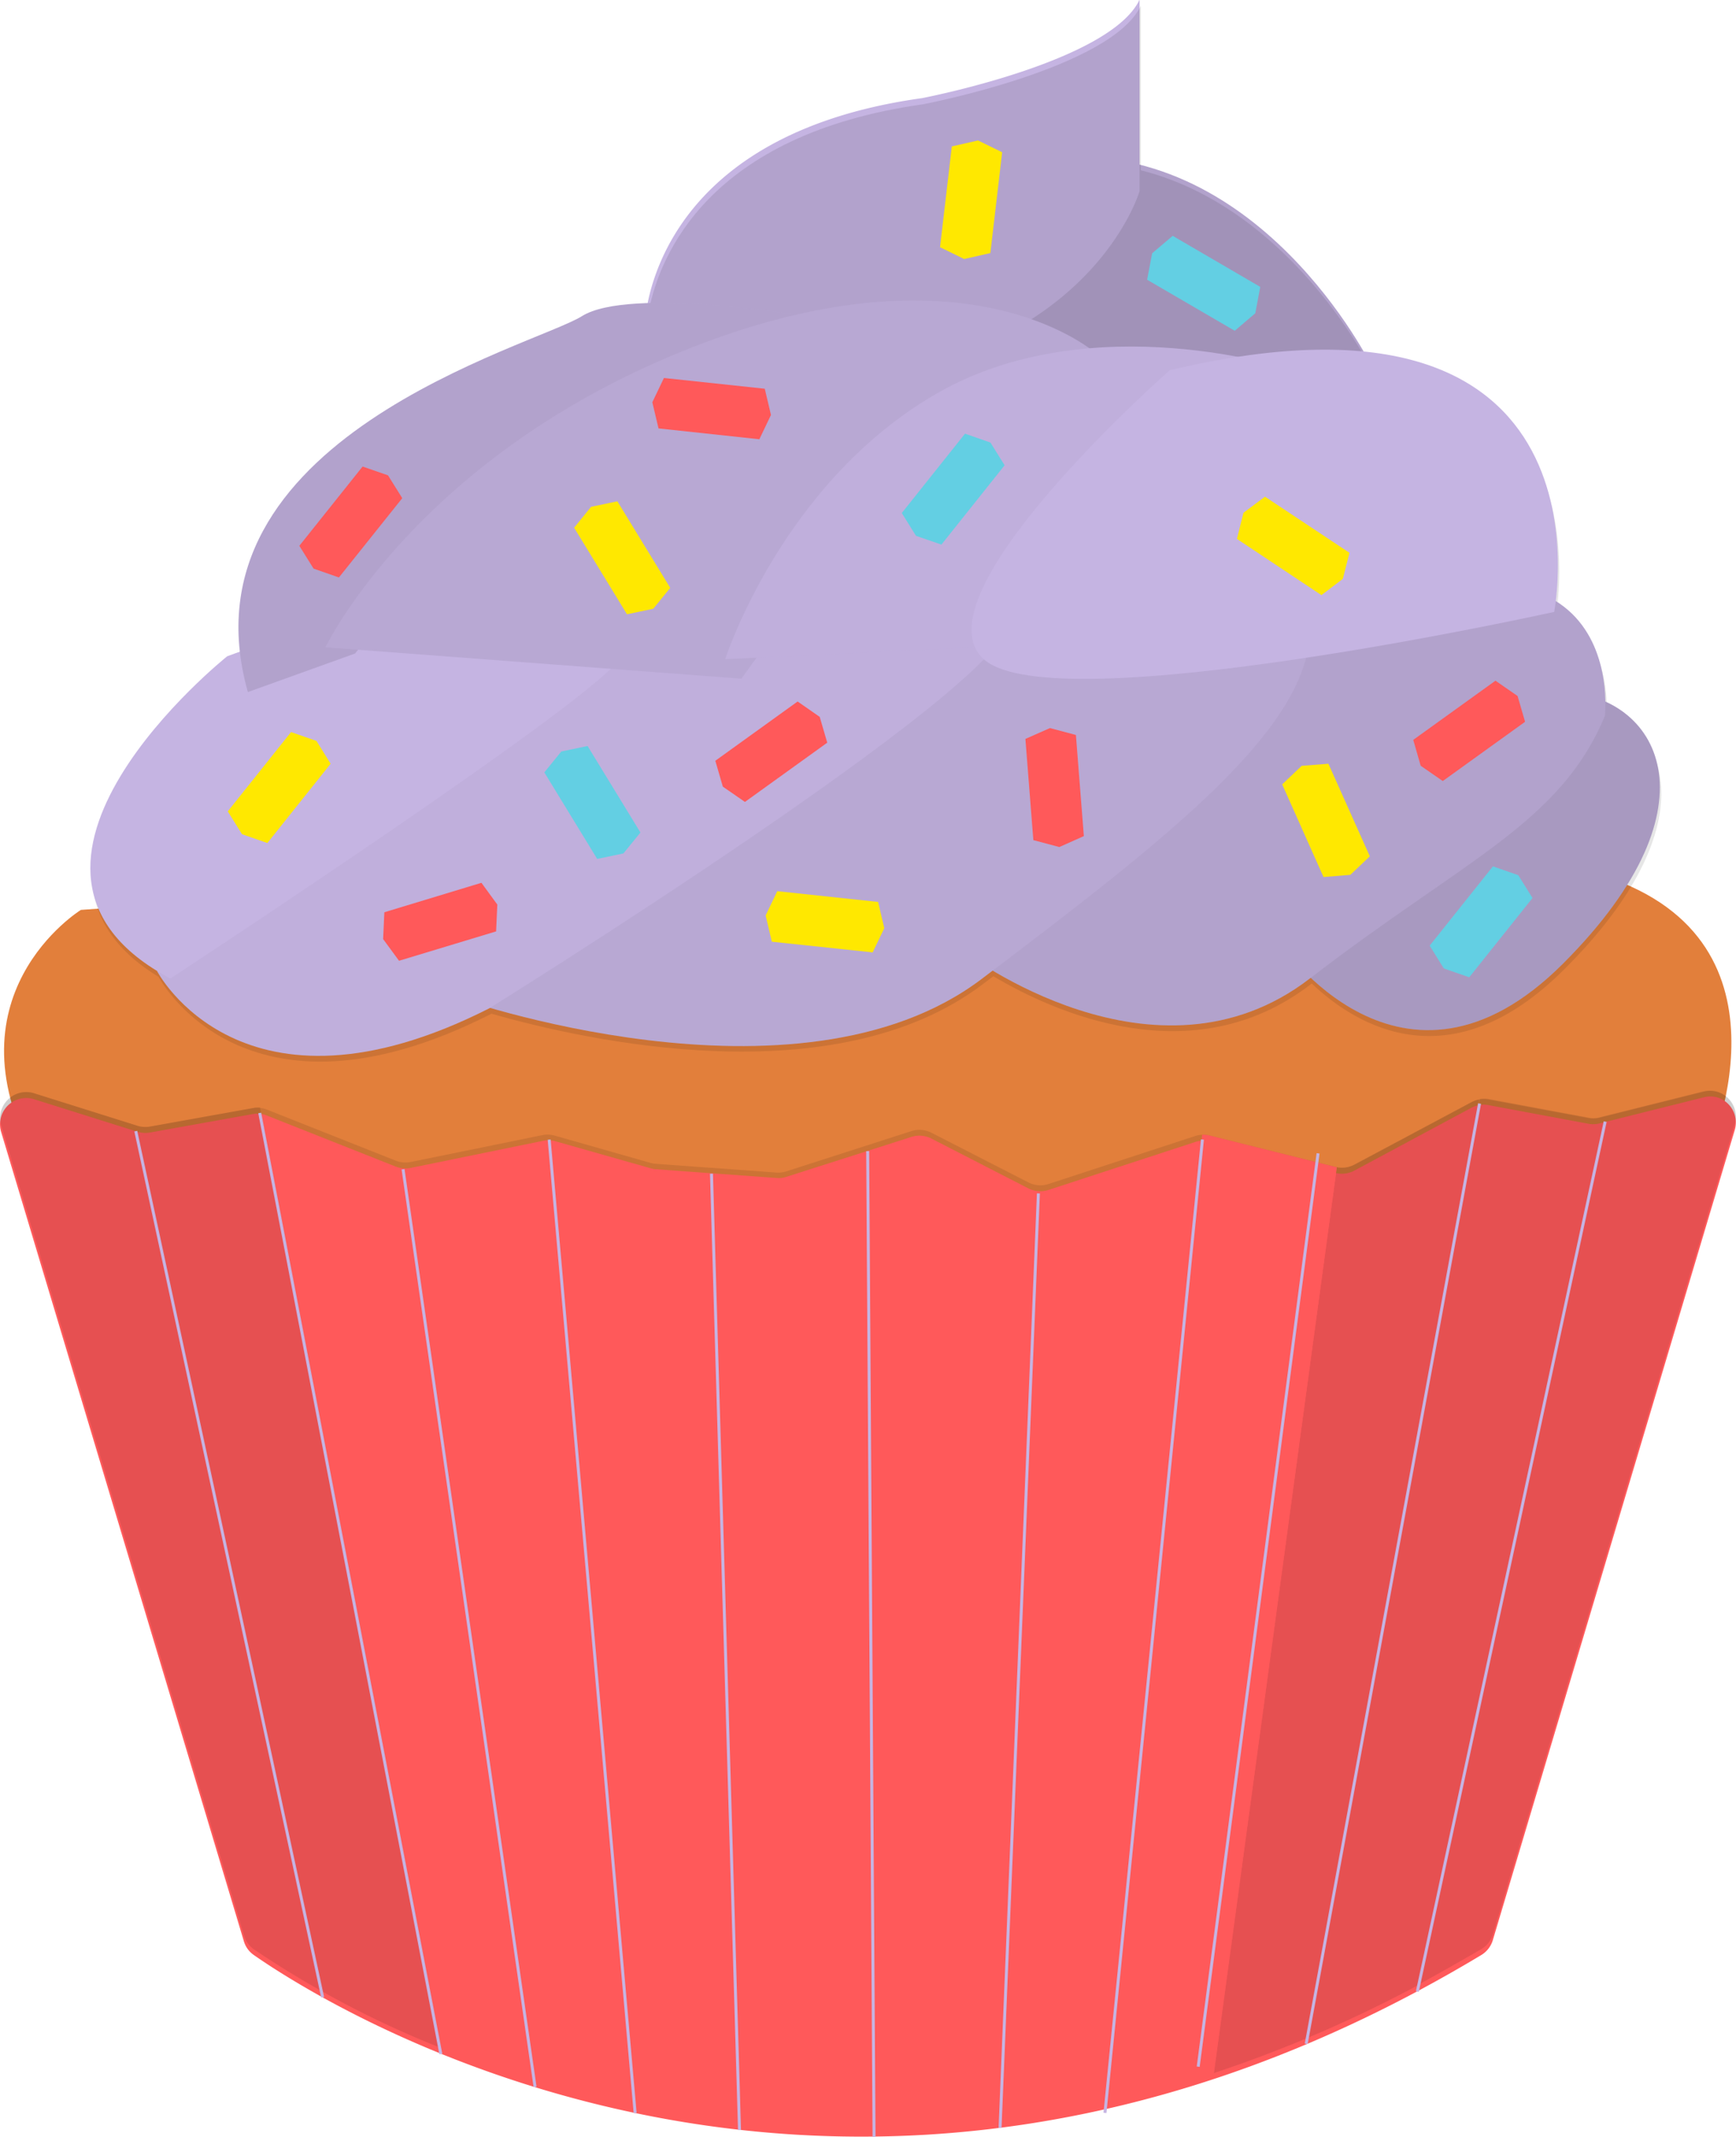 <svg xmlns="http://www.w3.org/2000/svg" viewBox="0 0 198.69 244.45"><defs><style>.cls-1{fill:#c5b4e2;}.cls-2{opacity:0.1;}.cls-2,.cls-4,.cls-5,.cls-6{isolation:isolate;}.cls-3{fill:#e27f3b;}.cls-4{opacity:0.15;}.cls-5{opacity:0.07;}.cls-6{opacity:0.03;}.cls-7{fill:#ff595a;}.cls-8{fill:#ffe800;}.cls-9{fill:#63cfe3;}</style></defs><title>Recurso 4</title><g id="Capa_2" data-name="Capa 2"><g id="Capa_1-2" data-name="Capa 1"><path class="cls-1" d="M157.05,42s-13-26.62-37.54-23.89,1.7,28,1.7,28S151.25,48.45,157.05,42Z"/><path class="cls-2" d="M157.05,42s-13-26.62-37.54-23.89,1.7,28,1.7,28S151.25,48.45,157.05,42Z"/><path class="cls-1" d="M73.77,37.53a9.37,9.37,0,0,1,.07-1c.43-4.26,3.93-21.44,31.67-25.3,0,0,21.51-4.1,24.92-11.27V21.85S126,37.21,103.81,42.33,73.77,37.53,73.77,37.53Z"/><path class="cls-3" d="M9.26,104.09S-6.8,114,4.48,133.44s190.46,0,190.46,0,11.6-23.89-9.21-32.43S9.26,104.09,9.26,104.09Z"/><path class="cls-2" d="M183.91,80.94c0-2.79-.78-8.43-5.69-11.5.65-5.27,1.72-26.24-22-28.58-2.79-4.8-11.48-17.81-25.65-21.38V.66c-3.41,7.17-24.92,11.27-24.92,11.27C81.06,15.37,75.54,29.28,74.3,35.35c-3.16.1-6,.53-7.53,1.5-5.16,3.22-42,12.85-39.14,38.37l-1.48.53s-29,23.2-8,36h0s9.69,18.61,38,4.27l.09-.06c10.67,3.06,39.26,9.49,56.23-3.36l1.22-.92c6.75,4,22.74,11.38,36.33.92l.11-.09c5.27,5,16,11.28,28.9-1.62C194.51,95.48,191.51,84.35,183.91,80.94Z"/><path class="cls-1" d="M146.47,107.84s14,20.82,32.43,2.39,10.58-30.72,0-31.06S146.47,107.84,146.47,107.84Z"/><path class="cls-4" d="M146.47,107.84s14,20.82,32.43,2.39,10.58-30.72,0-31.06S146.47,107.84,146.47,107.84Z"/><path class="cls-1" d="M183.68,81.9s3.41-29-40.59-6.82-32.77,33.79-32.77,33.79,21.84,16.73,39.59,3.07S178.56,94.19,183.68,81.9Z"/><path class="cls-2" d="M183.68,81.9s3.41-29-40.59-6.82-32.77,33.79-32.77,33.79,21.84,16.73,39.59,3.07S178.56,94.19,183.68,81.9Z"/><path class="cls-1" d="M149.89,73s-16.73-11.6-42.32,0-55.64,41-55.64,41,39.25,14,60.41-2S148.87,84,149.89,73Z"/><path class="cls-5" d="M149.89,73s-16.73-11.6-42.32,0-55.64,41-55.64,41,39.25,14,60.41-2S148.87,84,149.89,73Z"/><path class="cls-1" d="M115.42,71.32S81.28,66.55,65.58,76.1s-47.6,35-47.6,35,9.69,18.6,38,4.26C56,115.35,114.73,78.83,115.42,71.32Z"/><path class="cls-6" d="M115.42,71.32S81.28,66.55,65.58,76.1s-47.6,35-47.6,35,9.69,18.6,38,4.26C56,115.35,114.73,78.83,115.42,71.32Z"/><path class="cls-1" d="M26,75.08S-4.39,99.33,19.5,111.94c0,0,50.51-33.1,51.54-36.86C71,75.08,47.5,66.88,26,75.08Z"/><path class="cls-1" d="M92.2,36.17s-20.14-3.42-25.6,0-46.42,14-38.23,43l12.27-4.41S64.21,45,92.2,36.17Z"/><path class="cls-2" d="M92.2,36.17s-20.14-3.42-25.6,0-46.42,14-38.23,43l12.27-4.41S64.21,45,92.2,36.17Z"/><path class="cls-1" d="M125.65,40.6s-14.33-13.31-46.08-1S37.25,74.05,37.25,74.05l47.61,3.59S111.66,39.24,125.65,40.6Z"/><path class="cls-5" d="M125.65,40.6s-14.33-13.31-46.08-1S37.25,74.05,37.25,74.05l47.61,3.59S111.66,39.24,125.65,40.6Z"/><path class="cls-1" d="M147.84,42.31S125,34.8,107.24,45,83,75.41,83,75.41l28.33-1.36S133.5,39.24,147.84,42.31Z"/><path class="cls-6" d="M147.84,42.31S125,34.8,107.24,45,83,75.41,83,75.41l28.33-1.36S133.5,39.24,147.84,42.31Z"/><path class="cls-1" d="M177.88,70s7.85-39.94-44-27.65c0,0-29.49,25.94-21.23,33.11S177.88,70,177.88,70Z"/><path class="cls-2" d="M.12,128.78l27.79,92.61A3,3,0,0,0,29.05,223c7.76,5.42,67.42,43.91,140.49,0a3,3,0,0,0,1.32-1.71l27.69-92.68a3,3,0,0,0-2-3.72,3,3,0,0,0-1.58,0l-12,3a2.82,2.82,0,0,1-1.26,0l-11.31-2.1a2.93,2.93,0,0,0-2,.3L155,133.23a3,3,0,0,1-2.11.26l-14.44-3.59a2.93,2.93,0,0,0-1.66.06L120,135.45a3,3,0,0,1-2.29-.18l-11.11-5.69a3,3,0,0,0-2.27-.19L90,134a3.06,3.06,0,0,1-1.12.14l-13.79-1a3,3,0,0,1-.61-.1l-11-3.13a3,3,0,0,0-1.42-.05L47,132.93a3.08,3.08,0,0,1-1.7-.15l-14.76-5.85a3,3,0,0,0-1.63-.16l-11.75,2.11a3.11,3.11,0,0,1-1.42-.09L3.87,125.06a3,3,0,0,0-3.74,2A3.12,3.12,0,0,0,.12,128.78Z"/><path class="cls-7" d="M.12,129.46l27.79,92.61a2.93,2.93,0,0,0,1.14,1.58c7.76,5.42,67.42,43.91,140.49,0a3,3,0,0,0,1.32-1.71l27.69-92.68a3,3,0,0,0-2-3.72,3,3,0,0,0-1.58,0l-12,3a3,3,0,0,1-1.26,0l-11.31-2.11a3,3,0,0,0-2,.3L155,133.92a3,3,0,0,1-2.11.27l-14.44-3.61a2.9,2.9,0,0,0-1.65.06L120,136.13a3.06,3.06,0,0,1-2.3-.18l-11.1-5.7a3,3,0,0,0-2.28-.19L90,134.63a2.83,2.83,0,0,1-1.12.13l-13.8-1a2.44,2.44,0,0,1-.61-.11l-11-3.12a3,3,0,0,0-1.42,0L47,133.61a3.08,3.08,0,0,1-1.7-.15l-14.76-5.85a3,3,0,0,0-1.63-.16l-11.75,2.11a3.11,3.11,0,0,1-1.42-.09L3.87,125.74a3,3,0,0,0-3.74,2A3.12,3.12,0,0,0,.12,129.46Z"/><polygon class="cls-8" points="30.6 96.44 27.7 95.43 26.07 92.82 33.31 83.75 36.22 84.76 37.84 87.37 30.6 96.44"/><polygon class="cls-9" points="168.16 111.8 165.25 110.79 163.63 108.18 170.87 99.11 173.77 100.12 175.4 102.73 168.16 111.8"/><polygon class="cls-9" points="107.75 62.3 104.84 61.3 103.21 58.69 110.45 49.61 113.36 50.63 114.98 53.23 107.75 62.3"/><polygon class="cls-7" points="124.05 95.65 121.24 96.9 118.27 96.11 117.36 84.53 120.17 83.29 123.14 84.08 124.05 95.65"/><polygon class="cls-8" points="76.71 67.25 74.77 69.64 71.76 70.27 65.71 60.37 67.65 57.98 70.66 57.35 76.71 67.25"/><polygon class="cls-9" points="73.3 95.24 71.35 97.63 68.35 98.26 62.3 88.36 64.24 85.97 67.25 85.34 73.3 95.24"/><polygon class="cls-8" points="156.78 97.96 154.55 100.08 151.48 100.33 146.75 89.73 148.98 87.61 152.04 87.37 156.78 97.96"/><polygon class="cls-8" points="141.57 61.65 142.32 58.66 144.78 56.82 154.45 63.24 153.69 66.22 151.24 68.08 141.57 61.65"/><polygon class="cls-7" points="38.79 66.06 35.89 65.05 34.26 62.44 41.5 53.37 44.41 54.38 46.04 56.99 38.79 66.06"/><polygon class="cls-7" points="75.37 49.01 74.66 46.02 75.99 43.24 87.53 44.47 88.24 47.47 86.91 50.25 75.37 49.01"/><polygon class="cls-9" points="131.29 32 131.87 28.97 134.22 26.98 144.24 32.82 143.67 35.84 141.32 37.84 131.29 32"/><polygon class="cls-8" points="108.94 16.75 111.94 16.07 114.7 17.42 113.35 28.95 110.35 29.63 107.59 28.28 108.94 16.75"/><polygon class="cls-8" points="88.34 107.73 87.63 104.73 88.96 101.95 100.5 103.18 101.21 106.18 99.88 108.95 88.34 107.73"/><polygon class="cls-7" points="45.67 109.91 43.85 107.43 43.99 104.36 55.1 100.99 56.92 103.48 56.78 106.55 45.67 109.91"/><polygon class="cls-7" points="165.13 89.35 162.6 87.6 161.75 84.64 171.16 77.87 173.69 79.62 174.55 82.57 165.13 89.35"/><polygon class="cls-7" points="85.26 91.74 82.73 89.99 81.87 87.03 91.29 80.25 93.82 82.01 94.68 84.96 85.26 91.74"/><path class="cls-2" d="M28.9,126.77l-11.75,2.11a3.11,3.11,0,0,1-1.42-.09l-.2-.07,21.39,99.11L15.53,128.72,3.89,125.06a3,3,0,0,0-3.76,3.7l27.78,92.61A3,3,0,0,0,29.06,223a111.91,111.91,0,0,0,21.42,11.29L29.76,126.69A3.14,3.14,0,0,0,28.9,126.77Z"/><path class="cls-2" d="M195,124.84l-12,3a3,3,0,0,1-1.26,0l-11.31-2.11a2.7,2.7,0,0,0-1.06,0L149.55,233.16,169.3,125.78a3.08,3.08,0,0,0-.88.31L155,133.25a3.08,3.08,0,0,1-2,.29L138.91,237.16a148.25,148.25,0,0,0,23.28-10l21.55-99.5-21.56,99.47q3.66-2,7.38-4.17a3,3,0,0,0,1.32-1.71l27.69-92.68a3,3,0,0,0-3.6-3.71Z"/><path class="cls-7" d="M152.87,133.5l-14.43-3.6a3.08,3.08,0,0,0-.85-.09l-11,110.79q6.06-1.38,12.35-3.44L153,133.54Z"/><rect class="cls-1" x="26.06" y="128.26" width="0.34" height="101.37" transform="translate(-37.16 9.56) rotate(-12.18)"/><rect class="cls-1" x="53.52" y="133.22" width="0.34" height="106.06" transform="translate(-25.99 9.55) rotate(-8.19)"/><rect class="cls-1" x="39.92" y="126.33" width="0.34" height="109.63" transform="translate(-33.53 10.85) rotate(-10.9)"/><rect class="cls-1" x="67.6" y="130.15" width="0.34" height="111.79" transform="translate(-16.11 6.69) rotate(-5.05)"/><rect class="cls-1" x="82.86" y="134.24" width="0.34" height="109.45" transform="translate(-5.5 2.52) rotate(-1.68)"/><rect class="cls-1" x="99.5" y="131.68" width="0.34" height="112.77" transform="translate(-1.21 0.65) rotate(-0.37)"/><rect class="cls-1" x="63.17" y="189.8" width="106.99" height="0.34" transform="translate(-77.94 298.75) rotate(-87.65)"/><rect class="cls-1" x="76.09" y="185.87" width="111.91" height="0.34" transform="translate(-66.23 298.88) rotate(-84.28)"/><rect class="cls-1" x="91.3" y="184.01" width="105.38" height="0.34" transform="translate(-57.36 302.97) rotate(-82.52)"/><rect class="cls-1" x="104.73" y="179.85" width="109.38" height="0.34" transform="translate(-46.53 304.15) rotate(-79.55)"/><rect class="cls-1" x="122.06" y="177.9" width="101.82" height="0.34" transform="translate(-37.61 309.54) rotate(-77.81)"/></g></g></svg>